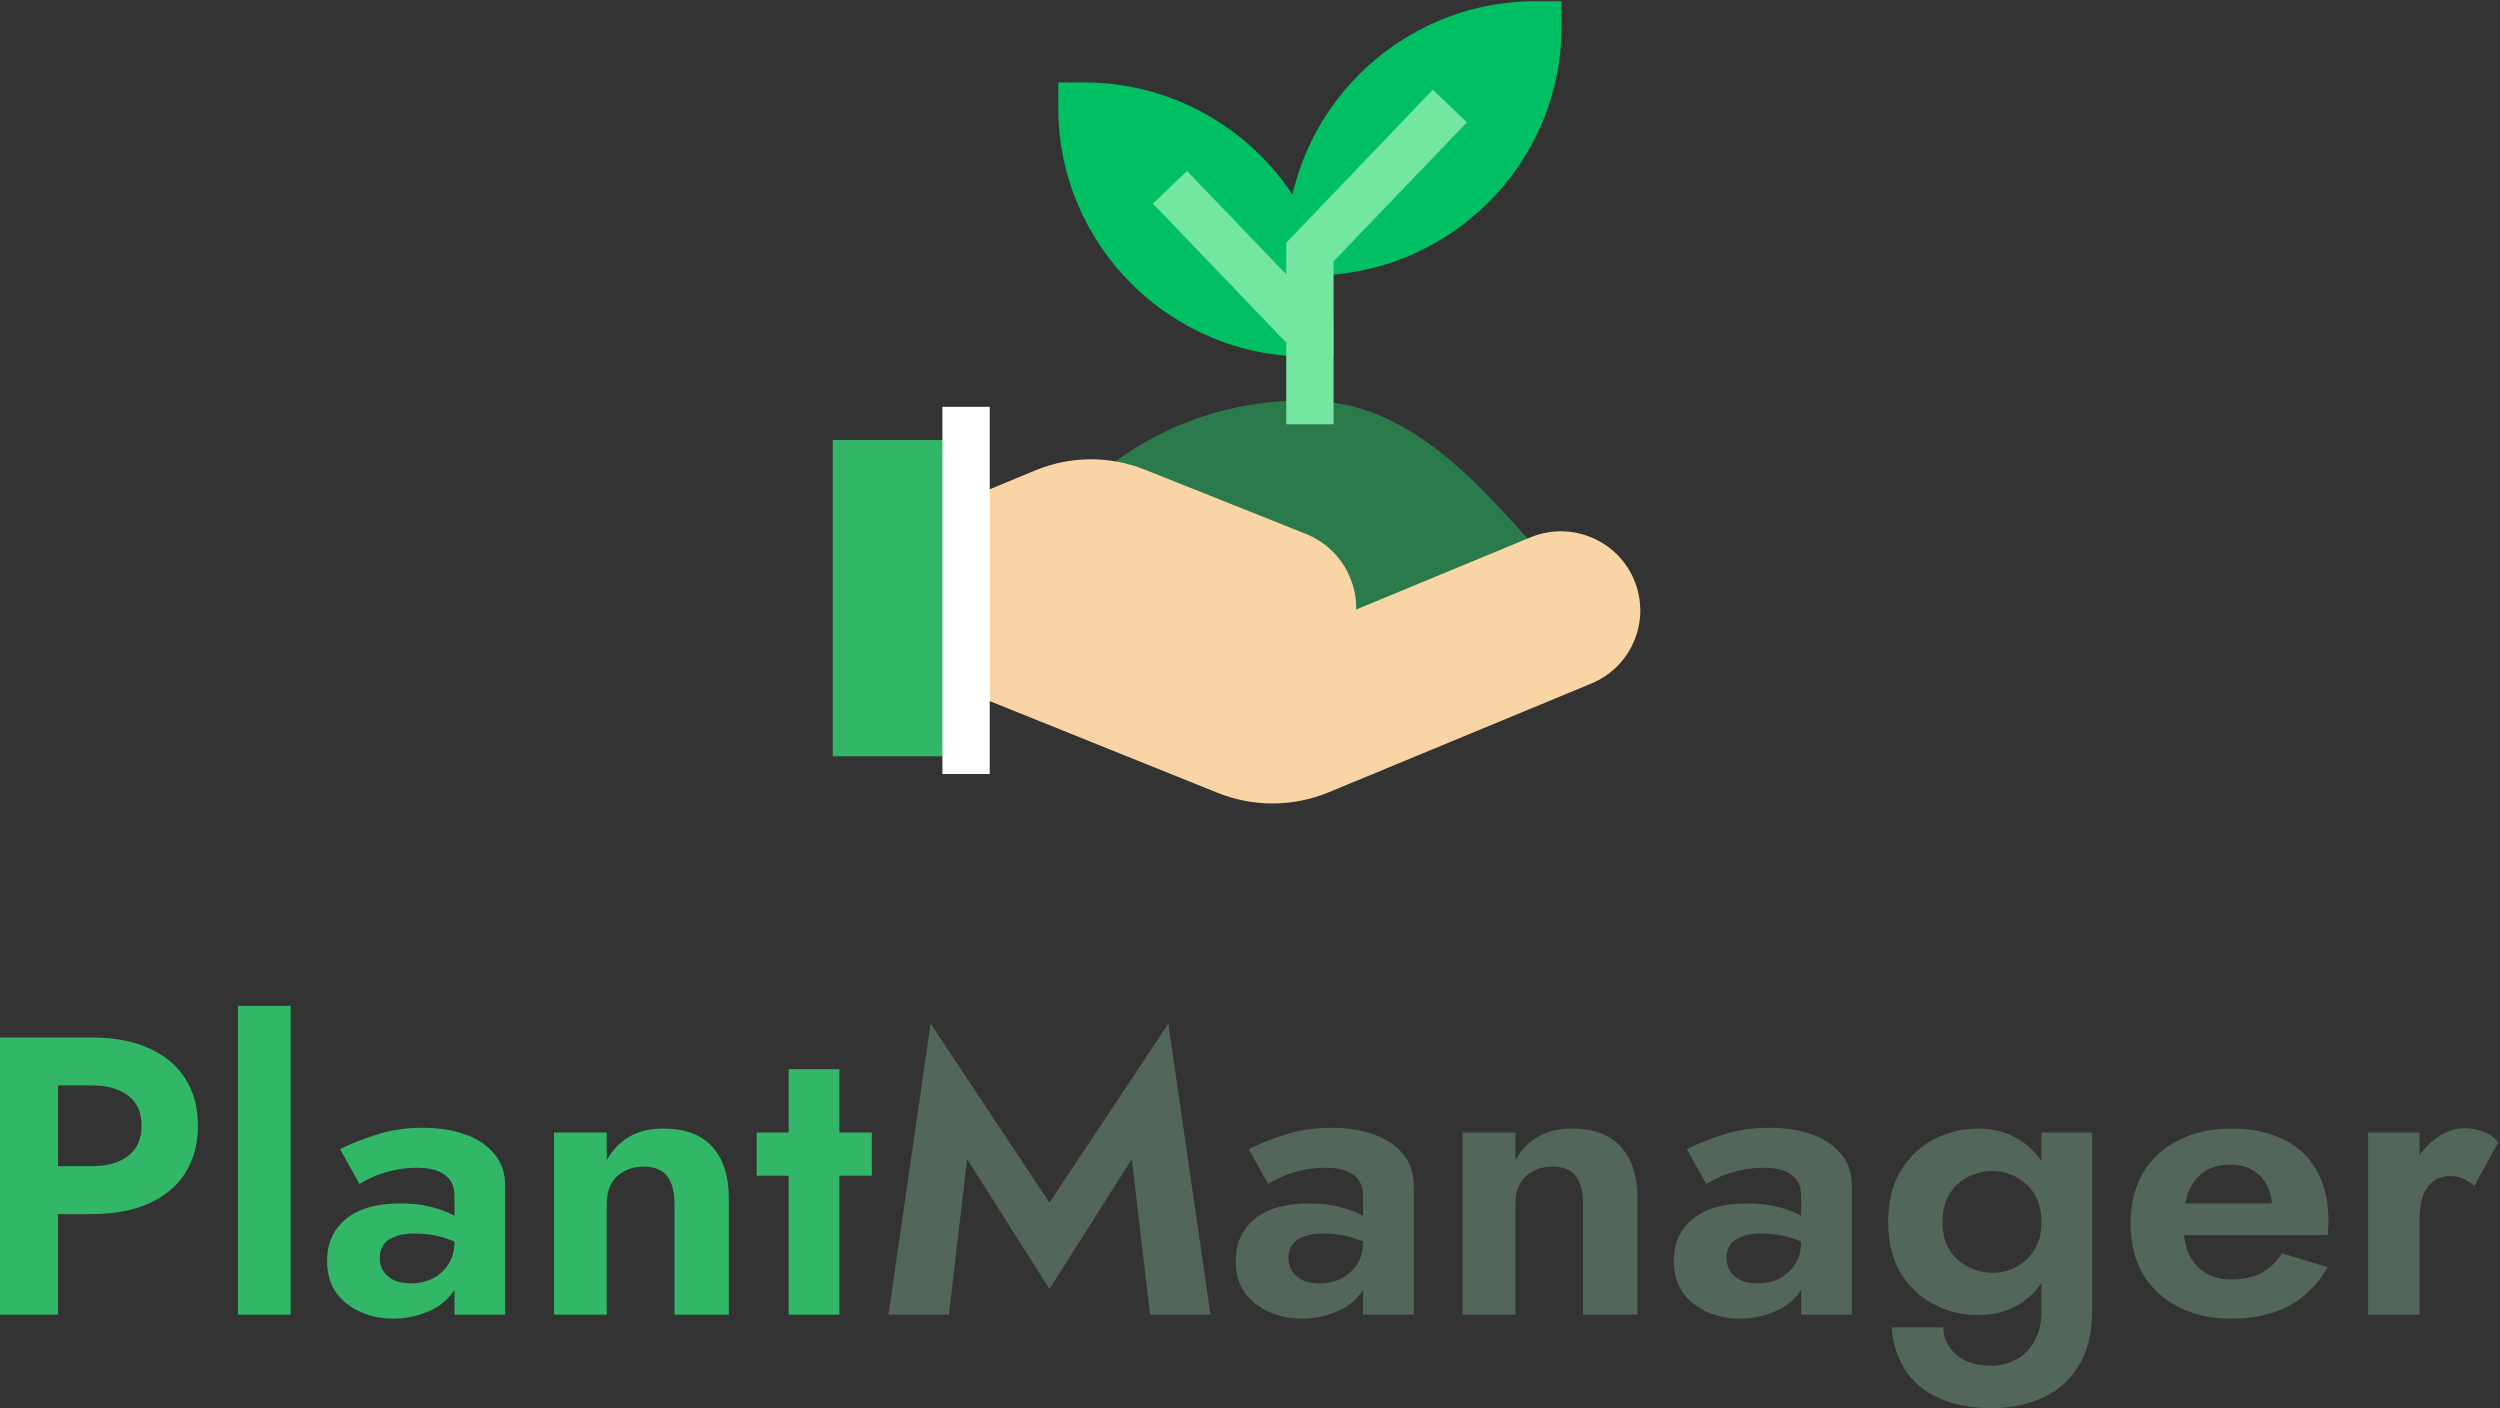 <svg width="1241" height="699" viewBox="0 0 1241 699" fill="none" xmlns="http://www.w3.org/2000/svg">
<rect x="0" y="0" width="1241" height="699" fill="#333333" stroke="none"/>
<path d="M0 515.011V652.609H28.791V515.011H0ZM17.516 538.796H45.502C53.153 538.796 59.194 540.499 63.623 543.907C68.052 547.183 70.267 552.162 70.267 558.846C70.267 565.398 68.052 570.378 63.623 573.785C59.194 577.192 53.153 578.896 45.502 578.896H17.516V602.681H45.502C56.643 602.681 66.106 600.912 73.891 597.373C81.811 593.835 87.851 588.79 92.012 582.238C96.173 575.554 98.253 567.757 98.253 558.846C98.253 549.804 96.173 542.006 92.012 535.454C87.851 528.902 81.811 523.857 73.891 520.318C66.106 516.78 56.643 515.011 45.502 515.011H17.516V538.796Z" fill="#32B768"/>
<path d="M118.112 499.285V652.609H144.286V499.285H118.112Z" fill="#32B768"/>
<path d="M188.542 624.5C188.542 621.879 189.146 619.717 190.354 618.013C191.562 616.179 193.442 614.803 195.992 613.885C198.542 612.837 201.831 612.313 205.857 612.313C210.824 612.313 215.522 612.968 219.951 614.278C224.515 615.589 228.609 617.554 232.233 620.175V608.381C230.891 606.809 228.676 605.171 225.589 603.467C222.501 601.763 218.676 600.322 214.112 599.143C209.683 597.963 204.515 597.373 198.609 597.373C187.066 597.373 178.14 599.929 171.831 605.04C165.523 610.15 162.368 617.096 162.368 625.876C162.368 632.035 163.845 637.277 166.798 641.601C169.885 645.795 173.912 649.006 178.878 651.233C183.844 653.461 189.214 654.575 194.985 654.575C200.623 654.575 205.992 653.592 211.092 651.626C216.327 649.661 220.555 646.712 223.777 642.781C227.132 638.849 228.81 634.001 228.81 628.235L225.589 616.441C225.589 620.765 224.582 624.5 222.569 627.645C220.555 630.659 217.938 633.018 214.716 634.722C211.495 636.294 207.871 637.08 203.844 637.08C201.025 637.08 198.408 636.622 195.992 635.704C193.71 634.656 191.898 633.214 190.556 631.38C189.214 629.414 188.542 627.121 188.542 624.5ZM178.475 587.742C179.818 586.824 181.898 585.71 184.717 584.4C187.536 583.089 190.891 581.975 194.784 581.058C198.676 580.141 202.77 579.682 207.066 579.682C209.884 579.682 212.435 579.944 214.716 580.468C216.998 580.993 218.944 581.844 220.555 583.024C222.3 584.203 223.575 585.71 224.381 587.545C225.186 589.249 225.589 591.345 225.589 593.835V652.609H250.756V588.528C250.756 582.369 249.011 577.192 245.521 572.999C242.031 568.674 237.199 565.398 231.025 563.17C224.85 560.943 217.804 559.829 209.884 559.829C201.294 559.829 193.509 561.008 186.529 563.367C179.549 565.595 173.643 567.954 168.811 570.443L178.475 587.742Z" fill="#32B768"/>
<path d="M334.812 597.57V652.609H361.791V594.818C361.791 583.941 359.106 575.489 353.737 569.461C348.368 563.301 340.181 560.222 329.174 560.222C322.597 560.222 316.96 561.598 312.262 564.35C307.698 566.971 304.007 570.837 301.188 575.947V562.188H275.014V652.609H301.188V597.57C301.188 593.77 301.926 590.493 303.403 587.742C304.879 584.99 307.027 582.893 309.846 581.451C312.664 579.879 315.886 579.092 319.51 579.092C324.879 579.092 328.771 580.665 331.187 583.81C333.604 586.955 334.812 591.542 334.812 597.57Z" fill="#32B768"/>
<path d="M375.601 562.188V583.614H432.782V562.188H375.601ZM391.507 530.736V652.609H416.674V530.736H391.507Z" fill="#32B768"/>
<path d="M480.085 575.358L520.957 639.833L561.829 575.358L570.889 652.61H600.888L579.949 508.131L520.957 596.98L461.965 508.131L441.026 652.61H471.025L480.085 575.358Z" fill="#52665A"/>
<path d="M639.588 624.5C639.588 621.879 640.192 619.717 641.4 618.013C642.608 616.179 644.487 614.803 647.037 613.885C649.588 612.837 652.876 612.313 656.903 612.313C661.869 612.313 666.567 612.968 670.997 614.279C675.56 615.589 679.654 617.555 683.278 620.176V608.381C681.936 606.809 679.721 605.171 676.634 603.467C673.547 601.764 669.721 600.322 665.158 599.143C660.728 597.963 655.561 597.374 649.655 597.374C638.111 597.374 629.185 599.929 622.877 605.04C616.568 610.151 613.414 617.096 613.414 625.876C613.414 632.035 614.89 637.277 617.843 641.602C620.93 645.795 624.957 649.006 629.924 651.234C634.89 653.461 640.259 654.575 646.031 654.575C651.668 654.575 657.037 653.592 662.138 651.627C667.373 649.661 671.601 646.712 674.822 642.781C678.178 638.85 679.855 634.001 679.855 628.235L676.634 616.441C676.634 620.765 675.627 624.5 673.614 627.645C671.601 630.659 668.983 633.018 665.762 634.722C662.54 636.294 658.916 637.081 654.89 637.081C652.071 637.081 649.453 636.622 647.037 635.705C644.756 634.656 642.943 633.215 641.601 631.38C640.259 629.414 639.588 627.121 639.588 624.5ZM629.521 587.742C630.863 586.824 632.944 585.71 635.762 584.4C638.581 583.09 641.937 581.976 645.829 581.058C649.722 580.141 653.816 579.682 658.111 579.682C660.93 579.682 663.48 579.944 665.762 580.469C668.044 580.993 669.99 581.845 671.601 583.024C673.346 584.203 674.621 585.71 675.426 587.545C676.231 589.249 676.634 591.345 676.634 593.835V652.61H701.801V588.528C701.801 582.369 700.056 577.192 696.567 572.999C693.077 568.675 688.245 565.398 682.07 563.171C675.896 560.943 668.849 559.829 660.93 559.829C652.339 559.829 644.554 561.008 637.574 563.367C630.595 565.595 624.689 567.954 619.857 570.444L629.521 587.742Z" fill="#52665A"/>
<path d="M785.857 597.57V652.61H812.836V594.818C812.836 583.941 810.152 575.489 804.783 569.461C799.414 563.302 791.226 560.222 780.22 560.222C773.642 560.222 768.005 561.598 763.307 564.35C758.743 566.971 755.052 570.837 752.233 575.948V562.188H726.059V652.61H752.233V597.57C752.233 593.77 752.972 590.494 754.448 587.742C755.925 584.99 758.072 582.893 760.891 581.451C763.71 579.879 766.931 579.093 770.555 579.093C775.924 579.093 779.817 580.665 782.233 583.81C784.649 586.955 785.857 591.542 785.857 597.57Z" fill="#52665A"/>
<path d="M857.049 624.5C857.049 621.879 857.653 619.717 858.861 618.013C860.069 616.179 861.948 614.803 864.499 613.885C867.049 612.837 870.337 612.313 874.364 612.313C879.33 612.313 884.028 612.968 888.458 614.279C893.021 615.589 897.115 617.555 900.739 620.176V608.381C899.397 606.809 897.182 605.171 894.095 603.467C891.008 601.764 887.183 600.322 882.619 599.143C878.189 597.963 873.022 597.374 867.116 597.374C855.573 597.374 846.647 599.929 840.338 605.04C834.029 610.151 830.875 617.096 830.875 625.876C830.875 632.035 832.351 637.277 835.304 641.602C838.392 645.795 842.418 649.006 847.385 651.234C852.351 653.461 857.72 654.575 863.492 654.575C869.129 654.575 874.498 653.592 879.599 651.627C884.834 649.661 889.062 646.712 892.283 642.781C895.639 638.85 897.317 634.001 897.317 628.235L894.095 616.441C894.095 620.765 893.089 624.5 891.075 627.645C889.062 630.659 886.444 633.018 883.223 634.722C880.002 636.294 876.377 637.081 872.351 637.081C869.532 637.081 866.915 636.622 864.499 635.705C862.217 634.656 860.405 633.215 859.062 631.38C857.72 629.414 857.049 627.121 857.049 624.5ZM846.982 587.742C848.324 586.824 850.405 585.71 853.224 584.4C856.042 583.09 859.398 581.976 863.29 581.058C867.183 580.141 871.277 579.682 875.572 579.682C878.391 579.682 880.941 579.944 883.223 580.469C885.505 580.993 887.451 581.845 889.062 583.024C890.807 584.203 892.082 585.71 892.887 587.545C893.693 589.249 894.095 591.345 894.095 593.835V652.61H919.263V588.528C919.263 582.369 917.518 577.192 914.028 572.999C910.538 568.675 905.706 565.398 899.531 563.171C893.357 560.943 886.31 559.829 878.391 559.829C869.8 559.829 862.015 561.008 855.036 563.367C848.056 565.595 842.15 567.954 837.318 570.444L846.982 587.742Z" fill="#52665A"/>
<path d="M939.091 658.9C939.628 666.762 941.776 673.708 945.534 679.736C949.427 685.895 954.997 690.613 962.245 693.889C969.493 697.296 978.486 699 989.224 699C998.083 699 1006.27 697.296 1013.79 693.889C1021.3 690.613 1027.28 685.371 1031.71 678.163C1036.27 670.956 1038.55 661.783 1038.55 650.644V562.188H1013.39V650.644C1013.39 656.803 1012.18 661.914 1009.76 665.976C1007.48 670.039 1004.39 673.053 1000.5 675.018C996.741 676.984 992.714 677.967 988.419 677.967C983.721 677.967 979.627 677.181 976.137 675.608C972.648 674.036 969.896 671.808 967.883 668.925C965.869 666.173 964.795 662.831 964.661 658.9H939.091ZM937.279 606.612C937.279 616.572 939.36 625.024 943.521 631.97C947.682 638.784 953.185 643.96 960.03 647.499C966.876 651.037 974.124 652.806 981.775 652.806C989.56 652.806 996.406 651.037 1002.31 647.499C1008.35 643.829 1013.05 638.522 1016.41 631.577C1019.89 624.631 1021.64 616.31 1021.64 606.612C1021.64 596.784 1019.89 588.462 1016.41 581.648C1013.05 574.703 1008.35 569.395 1002.31 565.726C996.406 562.057 989.56 560.222 981.775 560.222C974.124 560.222 966.876 561.991 960.03 565.529C953.185 569.068 947.682 574.309 943.521 581.255C939.36 588.069 937.279 596.522 937.279 606.612ZM964.259 606.612C964.259 601.108 965.399 596.522 967.681 592.853C969.963 589.052 973.05 586.169 976.943 584.203C980.835 582.238 984.996 581.255 989.426 581.255C992.379 581.255 995.265 581.845 998.083 583.024C1000.9 584.072 1003.45 585.645 1005.73 587.742C1008.15 589.838 1010.03 592.459 1011.37 595.604C1012.71 598.75 1013.39 602.419 1013.39 606.612C1013.39 612.116 1012.18 616.768 1009.76 620.569C1007.48 624.238 1004.46 627.056 1000.7 629.021C997.077 630.856 993.318 631.773 989.426 631.773C984.996 631.773 980.835 630.79 976.943 628.825C973.05 626.859 969.963 624.041 967.681 620.372C965.399 616.572 964.259 611.985 964.259 606.612Z" fill="#52665A"/>
<path d="M1107.54 654.575C1118.68 654.575 1128.21 652.478 1136.13 648.285C1144.19 643.96 1150.63 637.539 1155.46 629.021L1132.71 622.141C1130.02 626.466 1126.6 629.742 1122.44 631.97C1118.41 634.066 1113.52 635.115 1107.74 635.115C1102.64 635.115 1098.28 634.001 1094.66 631.773C1091.03 629.545 1088.28 626.335 1086.4 622.141C1084.66 617.948 1083.78 612.837 1083.78 606.809C1083.92 600.519 1084.86 595.277 1086.6 591.083C1088.48 586.759 1091.1 583.548 1094.46 581.451C1097.95 579.224 1102.24 578.11 1107.34 578.11C1111.5 578.11 1115.13 579.027 1118.21 580.862C1121.3 582.696 1123.65 585.186 1125.26 588.331C1127 591.477 1127.88 595.277 1127.88 599.732C1127.88 600.65 1127.61 601.829 1127.07 603.271C1126.67 604.581 1126.2 605.629 1125.66 606.416L1132.71 597.374H1072.51V613.099H1155.46C1155.59 612.313 1155.66 611.264 1155.66 609.954C1155.8 608.644 1155.86 607.399 1155.86 606.219C1155.86 596.522 1153.98 588.266 1150.23 581.451C1146.47 574.506 1140.96 569.264 1133.72 565.726C1126.6 562.057 1117.94 560.222 1107.74 560.222C1097.54 560.222 1088.68 562.188 1081.17 566.119C1073.65 569.919 1067.81 575.358 1063.65 582.434C1059.62 589.38 1057.61 597.701 1057.61 607.399C1057.61 616.965 1059.62 625.286 1063.65 632.363C1067.81 639.308 1073.65 644.747 1081.17 648.678C1088.68 652.61 1097.48 654.575 1107.54 654.575Z" fill="#52665A"/>
<path d="M1201.1 562.188H1175.53V652.61H1201.1V562.188ZM1228.28 588.725L1240.16 567.102C1238.28 564.743 1235.8 562.974 1232.71 561.795C1229.76 560.615 1226.6 560.025 1223.25 560.025C1218.42 560.025 1213.72 561.729 1209.16 565.136C1204.59 568.412 1200.9 572.868 1198.08 578.503C1195.26 584.007 1193.85 590.363 1193.85 597.57L1201.1 604.647C1201.1 600.322 1201.64 596.653 1202.71 593.639C1203.92 590.494 1205.67 588.069 1207.95 586.366C1210.23 584.662 1212.98 583.81 1216.2 583.81C1218.89 583.81 1221.1 584.269 1222.85 585.186C1224.73 585.973 1226.54 587.152 1228.28 588.725Z" fill="#52665A"/>
<g clip-path="url(#clip0)">
<path d="M762.385 0.593C694.071 0.593 638.494 55.972 638.494 124.041V136.742H651.241C719.555 136.742 775.132 81.363 775.132 13.294V0.593H762.385Z" fill="#00C063"/>
<path d="M538.089 40.923H525.343V53.625C525.343 121.695 580.921 177.074 649.234 177.074H661.981V164.372C661.982 96.303 606.404 40.923 538.089 40.923Z" fill="#00C063"/>
<path d="M754.167 262.783C734.027 240.403 700.319 202.946 658.062 199.447C593.196 194.077 550.689 231.363 548.91 232.952L556.753 241.663H556.754L564.595 250.373C564.668 250.308 566.209 248.956 569.072 246.88L613.811 265.827L656.045 284.892L663.211 319.381L743.666 286.062C744.913 287.386 746.08 288.584 747.164 289.632L763.51 272.826C761.187 270.584 757.934 266.968 754.167 262.783Z" fill="#2B7A4B"/>
<path d="M811.207 287.958C807.166 278.268 799.58 270.728 789.847 266.724C780.113 262.72 769.399 262.733 759.673 266.76L673.234 302.556C673.315 297.333 672.351 292.091 670.326 287.075C666.216 276.895 658.324 269.043 648.102 264.967L568.419 233.185C550.776 226.143 531.385 226.269 513.818 233.542L474.266 249.921L478.774 260.727L478.837 264.959L478.774 265.002L479.445 330.641L475.045 341.492L604.319 393.522C613.15 397.067 622.41 398.839 631.668 398.839C641.19 398.839 650.708 396.966 659.75 393.221L789.933 339.309C799.657 335.281 807.225 327.723 811.243 318.024C815.261 308.325 815.249 297.648 811.207 287.958Z" fill="#F9D5A5"/>
<path d="M479.102 297.08L479.444 296.233L479.08 260.6L478.774 260.727L478.837 264.96L478.774 265.002L479.102 297.08Z" fill="#F9BE77"/>
<path d="M490.519 218.43H413.387V375.457H490.519V218.43Z" fill="#32B768"/>
<path d="M491.302 201.938H467.815V384.218H491.302V201.938Z" fill="white"/>
<path d="M728.204 60.712L711.227 44.539L638.495 120.532V136.2L589.249 84.873L572.271 101.046L638.495 170.068V210.607H661.982V129.732L728.204 60.712Z" fill="#73E6A1"/>
</g>
<defs>
<clipPath id="clip0">
<rect width="400.86" height="399.428" fill="white" transform="translate(413.387)"/>
</clipPath>
</defs>
</svg>
